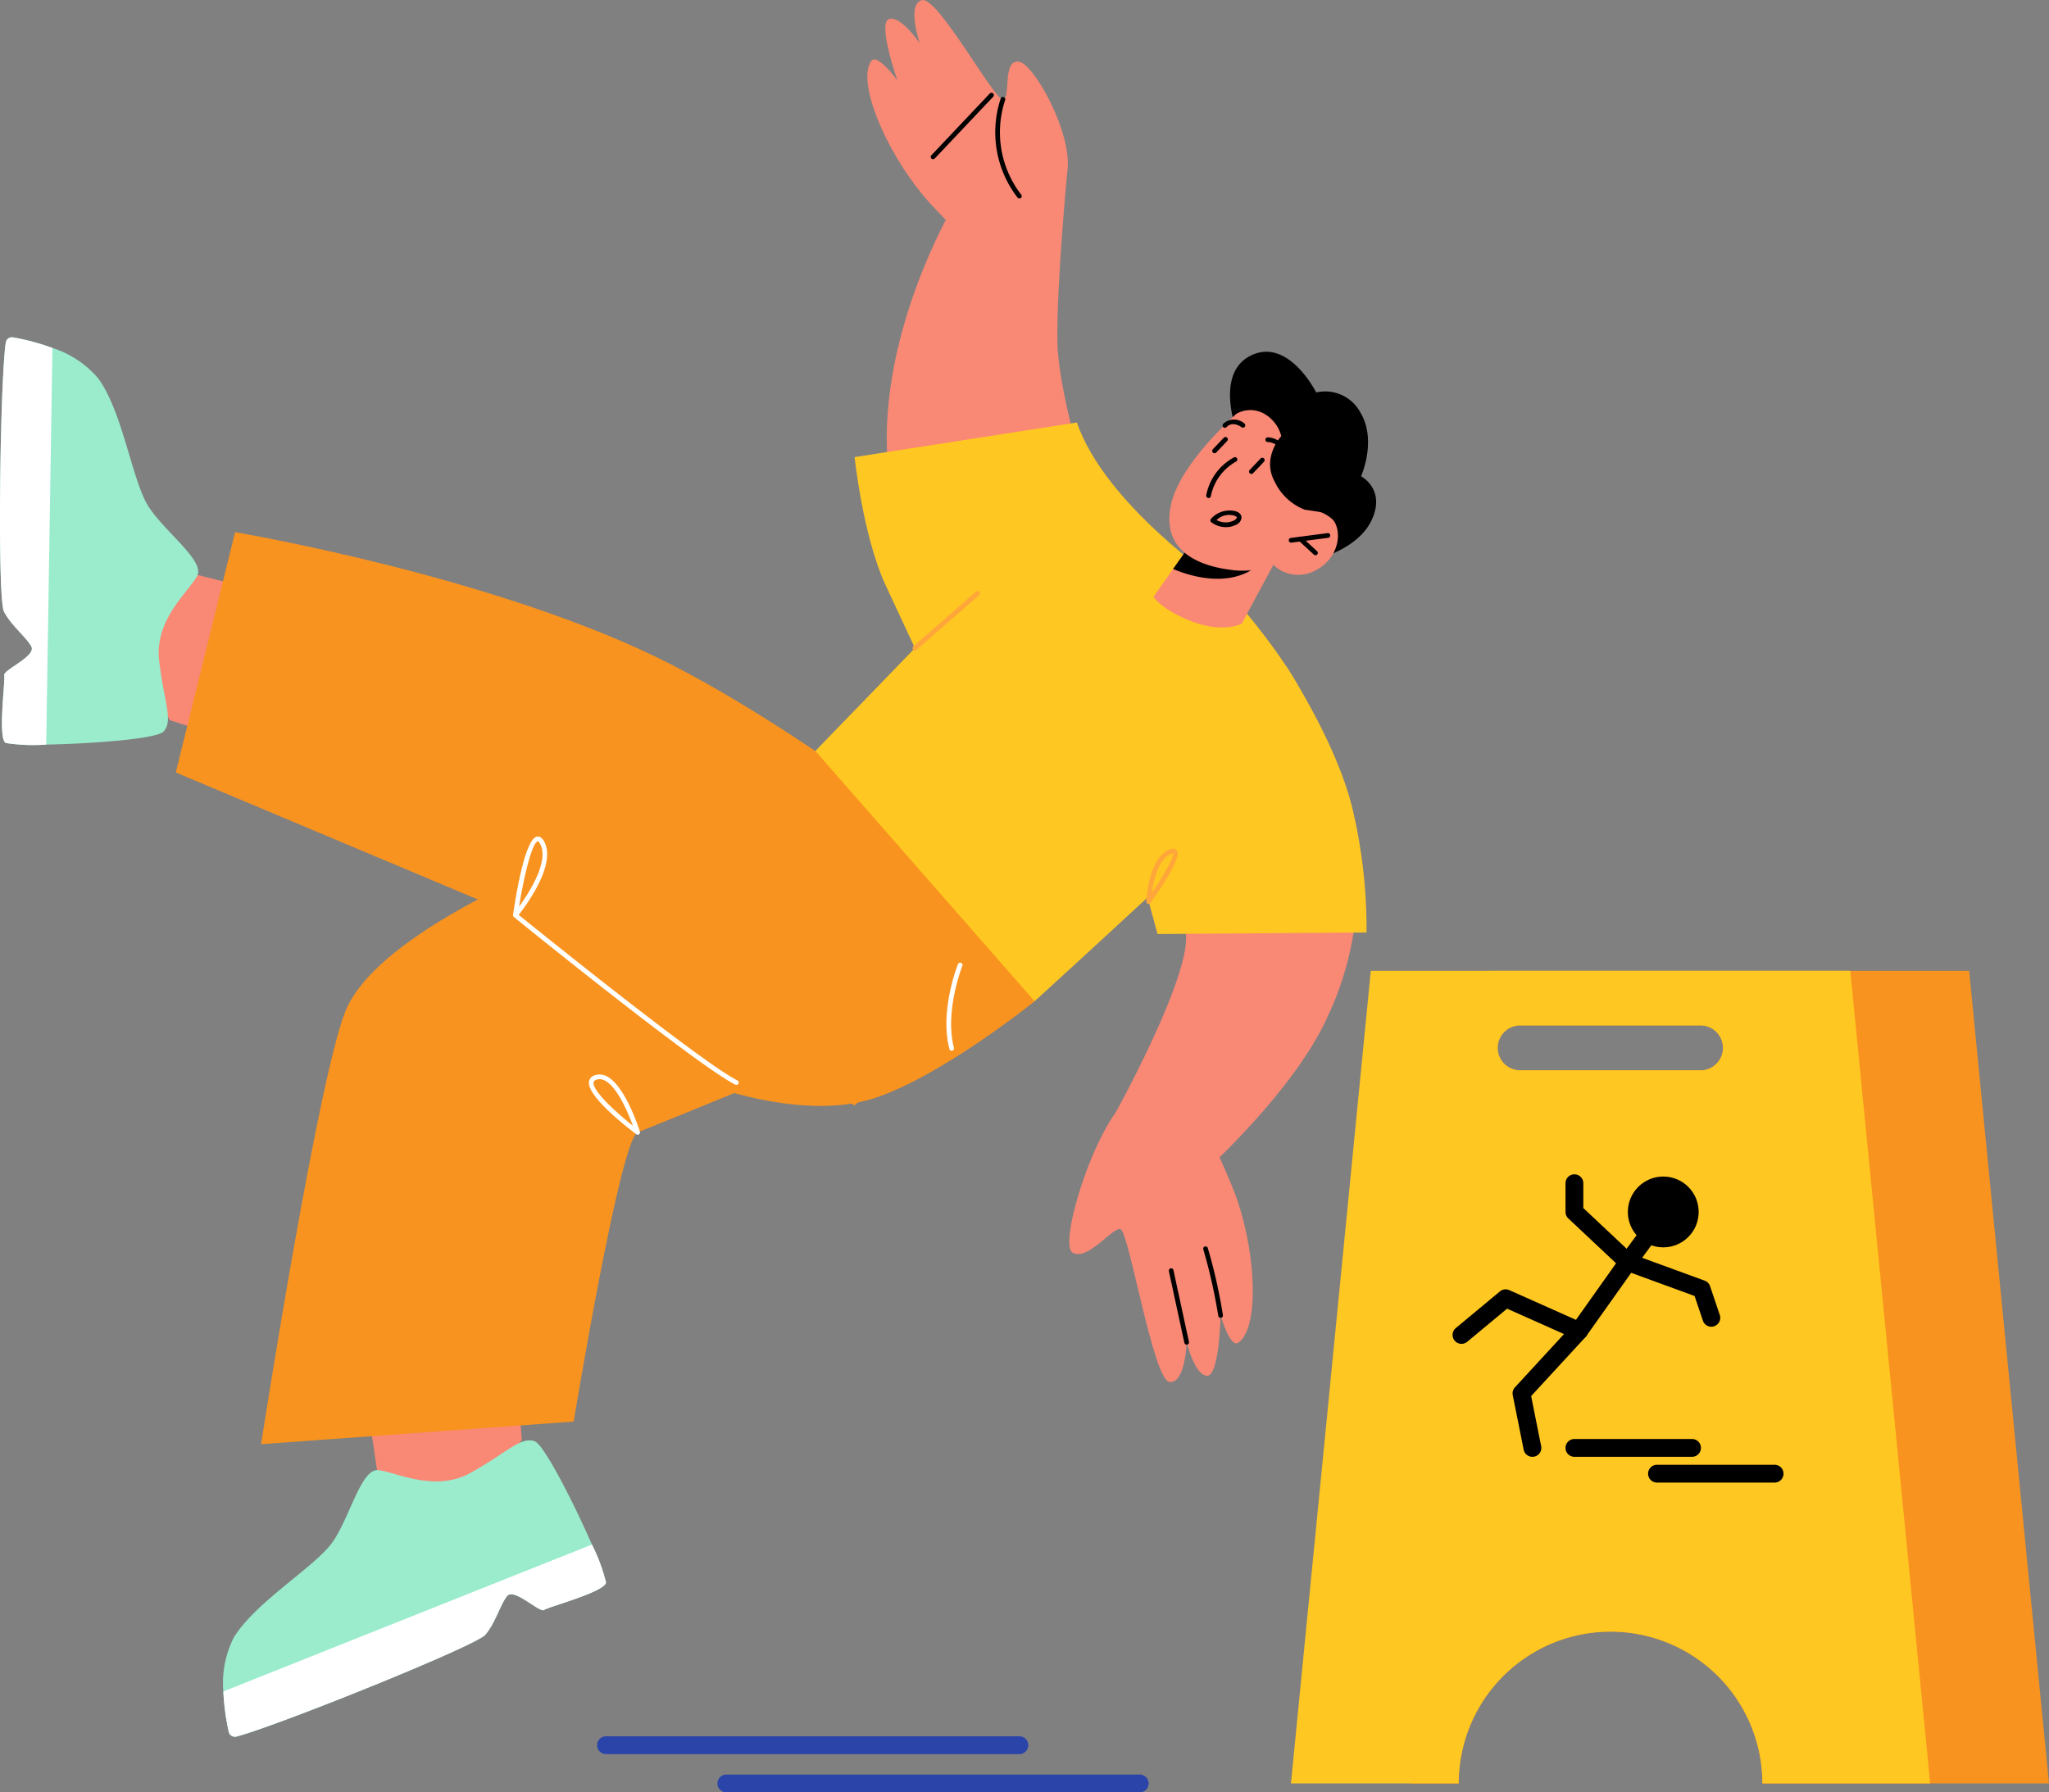 <svg xmlns="http://www.w3.org/2000/svg" width="230" height="201.244" viewBox="0 0 230 201.244">
  <rect x="0" y="0" width="230" height="201.244" fill="#808080" stroke="none"/>
  <g id="Grupo_80209" data-name="Grupo 80209" transform="translate(-458.362 -221.853)">
    <g id="Grupo_80197" data-name="Grupo 80197" transform="translate(458.362 221.853)">
      <g id="Grupo_80155" data-name="Grupo 80155" transform="translate(80.556 99.074)">
        <path id="Trazado_113553" data-name="Trazado 113553" d="M520.893,321.827s9.971,3.635,17.55,1.17,18.026-10.888,18.026-10.888l-5.341-13.35-29.974,10.274Z" transform="translate(-520.893 -298.758)" fill="#f9931f"/>
      </g>
      <g id="Grupo_80156" data-name="Grupo 80156" transform="translate(15.314 64.379)">
        <path id="Trazado_113554" data-name="Trazado 113554" d="M482.476,273.346l-6.065-1.52-6.162,9.526,3.745,6.959,4.9,1.572Z" transform="translate(-470.249 -271.826)" fill="#f98875"/>
      </g>
      <g id="Grupo_80157" data-name="Grupo 80157" transform="translate(19.731 59.754)">
        <path id="Trazado_113555" data-name="Trazado 113555" d="M572.08,312.853s-23.288-19.713-42.586-29.661-49.158-14.956-49.158-14.956l-6.658,26.975,47.68,20.056,28.5,17.329Z" transform="translate(-473.678 -268.236)" fill="#f9931f"/>
      </g>
      <g id="Grupo_80159" data-name="Grupo 80159" transform="translate(0 37.871)">
        <g id="Grupo_80158" data-name="Grupo 80158">
          <path id="Trazado_113556" data-name="Trazado 113556" d="M459.006,296.8c-.93-.544-.024-7.04-.17-7.609s3.6-2.139,3.048-3.205-2.293-2.385-3.083-3.96c-.745-1.471-.451-25.536.207-30.186a.707.707,0,0,1,.846-.576,25.883,25.883,0,0,1,4.394,1.183,11.25,11.25,0,0,1,5.126,3.4c2.77,3.753,3.829,11.574,5.67,14.425s6.325,6.07,5.457,7.761-4.805,4.858-4.278,9.478,1.628,6.757.505,8c-.761.836-8.178,1.38-13.182,1.47A19.887,19.887,0,0,1,459.006,296.8Z" transform="translate(-458.362 -251.25)" fill="#9aeccd"/>
        </g>
      </g>
      <g id="Grupo_80160" data-name="Grupo 80160" transform="translate(0 37.871)">
        <path id="Trazado_113557" data-name="Trazado 113557" d="M459.006,296.8c-.93-.544-.024-7.04-.17-7.609s3.6-2.139,3.048-3.205-2.293-2.385-3.083-3.96c-.745-1.471-.451-25.536.207-30.186a.707.707,0,0,1,.846-.576,25.883,25.883,0,0,1,4.394,1.183l-.7,44.53A19.887,19.887,0,0,1,459.006,296.8Z" transform="translate(-458.362 -251.25)" fill="#fff"/>
      </g>
      <g id="Grupo_80161" data-name="Grupo 80161" transform="translate(41.001 156.273)">
        <path id="Trazado_113558" data-name="Trazado 113558" d="M490.189,343.158l1.433,9.511,11.164,2.021,4.981-6.135-.433-5.123Z" transform="translate(-490.189 -343.158)" fill="#f98875"/>
      </g>
      <g id="Grupo_80163" data-name="Grupo 80163" transform="translate(25.057 161.722)">
        <g id="Grupo_80162" data-name="Grupo 80162">
          <path id="Trazado_113559" data-name="Trazado 113559" d="M520.781,363.349c-.143,1.067-6.488,2.732-6.957,3.085s-3.359-2.5-4.131-1.581-1.318,3.035-2.468,4.37c-1.072,1.253-23.4,10.246-27.94,11.427a.709.709,0,0,1-.858-.56,25.958,25.958,0,0,1-.6-4.51,11.258,11.258,0,0,1,1.166-6.039c2.4-4,9.209-7.989,11.132-10.785s3.168-8.175,5.062-8.025,6.334,2.566,10.4.3,5.609-4.1,7.186-3.544c1.064.38,4.42,7.016,6.43,11.6A19.855,19.855,0,0,1,520.781,363.349Z" transform="translate(-477.813 -347.387)" fill="#9aeccd"/>
        </g>
      </g>
      <g id="Grupo_80164" data-name="Grupo 80164" transform="translate(25.072 173.423)">
        <path id="Trazado_113560" data-name="Trazado 113560" d="M520.778,360.73c-.143,1.067-6.488,2.732-6.957,3.085s-3.359-2.5-4.131-1.581-1.318,3.035-2.468,4.37c-1.072,1.253-23.4,10.246-27.94,11.427a.709.709,0,0,1-.858-.56,25.958,25.958,0,0,1-.6-4.51l41.37-16.491A19.855,19.855,0,0,1,520.778,360.73Z" transform="translate(-477.824 -356.47)" fill="#fff"/>
      </g>
      <g id="Grupo_80165" data-name="Grupo 80165" transform="translate(106.236 108.09)">
        <path id="Trazado_113561" data-name="Trazado 113561" d="M541.418,315.641a.261.261,0,0,1-.254-.2c-1.114-4.256.876-9.309.962-9.523a.263.263,0,0,1,.488.2c-.021.05-2.012,5.107-.943,9.194a.26.26,0,0,1-.187.321A.248.248,0,0,1,541.418,315.641Z" transform="translate(-540.827 -305.756)" fill="#fff"/>
      </g>
      <g id="Grupo_80166" data-name="Grupo 80166" transform="translate(138.071 39.49)">
        <path id="Trazado_113562" data-name="Trazado 113562" d="M566.5,262.052s-2.894-6.975,1.344-9.1,7.364,4.13,7.364,4.13a4.478,4.478,0,0,1,4.952,2.235c1.9,3.121.086,7.176.086,7.176s2.868,1.493,1.134,5.028-7.132,4.563-7.132,4.563Z" transform="translate(-565.537 -252.507)"/>
      </g>
      <g id="Grupo_80167" data-name="Grupo 80167" transform="translate(125.227 101.785)">
        <path id="Trazado_113563" data-name="Trazado 113563" d="M582.593,301.062a34.477,34.477,0,0,1-3.18,12.051c-3.758,8.528-14.332,17.948-14.332,17.948L555.568,324s10.078-18.207,7.481-21.119S582.593,301.062,582.593,301.062Z" transform="translate(-555.568 -300.862)" fill="#f98875"/>
      </g>
      <g id="Grupo_80168" data-name="Grupo 80168" transform="translate(99.534 19.422)">
        <path id="Trazado_113564" data-name="Trazado 113564" d="M543.141,240.581s-9.006,15.056-7.3,30.052c1.216,10.693,9.625,11.3,9.625,11.3l12.263-11.575s-2.865-9.16-2.949-14.554c-.1-6.267,1.1-18.88,1.1-18.88Z" transform="translate(-535.624 -236.929)" fill="#f98875"/>
      </g>
      <g id="Grupo_80169" data-name="Grupo 80169" transform="translate(91.526 47.435)">
        <path id="Trazado_113565" data-name="Trazado 113565" d="M558.76,258.674l-24.951,3.888s.951,8.952,3.5,14.421c2.891,6.2,3.274,7.024,3.274,7.024L529.408,295.56l24.606,28.1s27.8-25.339,30.849-29.062-9.953-17.888-9.953-17.888S561.93,267.941,558.76,258.674Z" transform="translate(-529.408 -258.674)" fill="#ffc721"/>
      </g>
      <g id="Grupo_80171" data-name="Grupo 80171" transform="translate(129.484 60.834)">
        <g id="Grupo_80170" data-name="Grupo 80170">
          <path id="Trazado_113566" data-name="Trazado 113566" d="M572.325,271.659l-3.548,6.6s-2.211,1.257-6.242-.5c-3-1.313-3.664-2.507-3.664-2.507l2.2-3.128,2.149-3.048,7.8,2.215Z" transform="translate(-558.872 -269.075)" fill="#f98875"/>
        </g>
      </g>
      <g id="Grupo_80173" data-name="Grupo 80173" transform="translate(131.681 60.834)">
        <g id="Grupo_80172" data-name="Grupo 80172">
          <path id="Trazado_113567" data-name="Trazado 113567" d="M570.525,271.29a2.473,2.473,0,0,1-.533.533c-3.25,2.5-7.672,1.045-9.413.3l2.149-3.048Z" transform="translate(-560.578 -269.075)"/>
        </g>
      </g>
      <g id="Grupo_80175" data-name="Grupo 80175" transform="translate(131.259 44.147)">
        <g id="Grupo_80174" data-name="Grupo 80174">
          <path id="Trazado_113568" data-name="Trazado 113568" d="M569.438,256.97s-7.915,6.414-9.02,11.748,3.517,6.8,6.521,7.211a9.464,9.464,0,0,0,4.991-.532,4.029,4.029,0,0,0,4.683.647c2.729-1.384,3.062-4.421,2.008-5.7a4.192,4.192,0,0,0-3.17-1.138l2.51-1.756S578.989,252.453,569.438,256.97Z" transform="translate(-560.25 -256.122)" fill="#f98875"/>
        </g>
      </g>
      <g id="Grupo_80176" data-name="Grupo 80176" transform="translate(144.666 59.854)">
        <path id="Trazado_113569" data-name="Trazado 113569" d="M570.92,269.383a.263.263,0,0,1-.034-.524l4.124-.54a.258.258,0,0,1,.295.227.264.264,0,0,1-.227.3l-4.124.54A.157.157,0,0,1,570.92,269.383Z" transform="translate(-570.657 -268.314)"/>
      </g>
      <g id="Grupo_80177" data-name="Grupo 80177" transform="translate(145.708 60.259)">
        <path id="Trazado_113570" data-name="Trazado 113570" d="M573.418,270.712a.263.263,0,0,1-.178-.07l-1.689-1.557a.263.263,0,1,1,.357-.386l1.689,1.557a.264.264,0,0,1,.016.372A.268.268,0,0,1,573.418,270.712Z" transform="translate(-571.466 -268.629)"/>
      </g>
      <g id="Grupo_80178" data-name="Grupo 80178" transform="translate(142.046 49.105)">
        <path id="Trazado_113571" data-name="Trazado 113571" d="M570.823,262.315a.26.26,0,0,1-.259-.22,1.758,1.758,0,0,0-1.679-1.6.263.263,0,1,1,0-.526,2.3,2.3,0,0,1,2.2,2.039.261.261,0,0,1-.216.3A.237.237,0,0,1,570.823,262.315Z" transform="translate(-568.623 -259.97)"/>
      </g>
      <g id="Grupo_80179" data-name="Grupo 80179" transform="translate(137.23 47.098)">
        <path id="Trazado_113572" data-name="Trazado 113572" d="M565.149,259.347a.263.263,0,0,1-.192-.444,1.769,1.769,0,0,1,2.378-.042.263.263,0,0,1-.321.417c-.039-.031-.986-.737-1.675-.013A.266.266,0,0,1,565.149,259.347Z" transform="translate(-564.885 -258.413)"/>
      </g>
      <g id="Grupo_80180" data-name="Grupo 80180" transform="translate(135.397 51.328)">
        <path id="Trazado_113573" data-name="Trazado 113573" d="M563.725,266.288c-.195-.036-.287-.174-.258-.316a6.141,6.141,0,0,1,3.115-4.253.263.263,0,0,1,.223.477,5.714,5.714,0,0,0-2.823,3.882A.264.264,0,0,1,563.725,266.288Z" transform="translate(-563.462 -261.695)"/>
      </g>
      <g id="Grupo_80181" data-name="Grupo 80181" transform="translate(136.071 49.067)">
        <path id="Trazado_113574" data-name="Trazado 113574" d="M564.248,261.759a.263.263,0,0,1-.191-.444l1.226-1.292a.263.263,0,0,1,.383.362l-1.226,1.292A.267.267,0,0,1,564.248,261.759Z" transform="translate(-563.985 -259.941)"/>
      </g>
      <g id="Grupo_80182" data-name="Grupo 80182" transform="translate(140.205 51.394)">
        <path id="Trazado_113575" data-name="Trazado 113575" d="M567.457,263.565a.262.262,0,0,1-.191-.443l1.228-1.293a.264.264,0,0,1,.383.363l-1.228,1.292A.267.267,0,0,1,567.457,263.565Z" transform="translate(-567.194 -261.747)"/>
      </g>
      <g id="Grupo_80183" data-name="Grupo 80183" transform="translate(138.749 41.719)">
        <path id="Trazado_113576" data-name="Trazado 113576" d="M566.064,259a3.161,3.161,0,0,1,3.083-.068,4.043,4.043,0,0,1,1.992,2.551s-2.213,2.385-.765,5.062a6.21,6.21,0,0,0,3.4,3.2l1.936.294,2.467-1.733-1.978-7.591-4.356-6.479-4.612,1.148Z" transform="translate(-566.064 -254.237)"/>
      </g>
      <g id="Grupo_80184" data-name="Grupo 80184" transform="translate(128.096 74.695)">
        <path id="Trazado_113577" data-name="Trazado 113577" d="M574,279.834s5.885,8.858,7.6,16.469a58.654,58.654,0,0,1,1.494,13.536l-23.461.171-1.833-6.726Z" transform="translate(-557.795 -279.834)" fill="#ffc721"/>
      </g>
      <g id="Grupo_80185" data-name="Grupo 80185" transform="translate(102.438 66.36)">
        <path id="Trazado_113578" data-name="Trazado 113578" d="M538.142,280.035a.259.259,0,0,1-.2-.089.262.262,0,0,1,.023-.371L545,273.428a.263.263,0,0,1,.348.4l-7.029,6.145A.264.264,0,0,1,538.142,280.035Z" transform="translate(-537.879 -273.364)" fill="#ffa63b"/>
      </g>
      <g id="Grupo_80186" data-name="Grupo 80186" transform="translate(128.673 95.291)">
        <path id="Trazado_113579" data-name="Trazado 113579" d="M558.506,302.023a.272.272,0,0,1-.085-.014.263.263,0,0,1-.178-.26c.009-.2.244-4.857,2.571-5.819.393-.164.678-.14.842.068.58.727-1.591,4.017-2.936,5.914A.267.267,0,0,1,558.506,302.023Zm2.74-5.686c-.017.012-.089.021-.231.079-1.42.587-1.953,2.973-2.145,4.354C560.195,298.808,561.356,296.761,561.246,296.336Z" transform="translate(-558.243 -295.822)" fill="#ffa63b"/>
      </g>
      <g id="Grupo_80187" data-name="Grupo 80187" transform="translate(97.359)">
        <path id="Trazado_113580" data-name="Trazado 113580" d="M546.788,250.554s-4.818-4.6-6.682-6.874c-4.273-5.223-7.347-12.67-5.734-14.979.654-.937,2.933,2.16,2.933,2.16s-2.264-6.423-.942-6.868,3.456,2.716,3.456,2.716-1.516-4.45.265-4.846,8.126,11.279,9.068,11.144-.115-4.539,1.825-4.223,7.485,10.748,4.707,14.06S546.788,250.554,546.788,250.554Z" transform="translate(-533.936 -221.853)" fill="#f98875"/>
      </g>
      <g id="Grupo_80188" data-name="Grupo 80188" transform="translate(104.471 10.418)">
        <path id="Trazado_113581" data-name="Trazado 113581" d="M539.72,237.4a.262.262,0,0,1-.191-.443l6.561-6.939a.268.268,0,0,1,.372-.01.264.264,0,0,1,.01.372l-6.562,6.939A.263.263,0,0,1,539.72,237.4Z" transform="translate(-539.456 -229.94)"/>
      </g>
      <g id="Grupo_80189" data-name="Grupo 80189" transform="translate(111.718 10.89)">
        <path id="Trazado_113582" data-name="Trazado 113582" d="M547.788,241.7a.262.262,0,0,1-.21-.106,12.01,12.01,0,0,1-1.881-11.127.263.263,0,1,1,.487.2A11.483,11.483,0,0,0,548,241.283a.263.263,0,0,1-.211.42Z" transform="translate(-545.081 -230.306)"/>
      </g>
      <g id="Grupo_80190" data-name="Grupo 80190" transform="translate(120.027 122.603)">
        <path id="Trazado_113583" data-name="Trazado 113583" d="M566.529,320.357s2.9,5.993,3.852,8.778c2.173,6.389,2.445,14.442.126,16.039-.94.648-1.99-3.051-1.99-3.051s-.129,6.809-1.523,6.762-2.287-3.754-2.287-3.754-.138,4.7-1.947,4.447-4.554-16.952-5.484-17.156-3.669,3.616-5.376,2.642,2.856-15.379,6.617-17.51S566.529,320.357,566.529,320.357Z" transform="translate(-551.532 -317.022)" fill="#f98875"/>
      </g>
      <g id="Grupo_80191" data-name="Grupo 80191" transform="translate(131.201 142.403)">
        <path id="Trazado_113584" data-name="Trazado 113584" d="M562.207,340.964a.264.264,0,0,1-.258-.207l-1.738-8.043a.262.262,0,0,1,.2-.313.251.251,0,0,1,.312.2l1.739,8.043a.262.262,0,0,1-.2.312A.214.214,0,0,1,562.207,340.964Z" transform="translate(-560.205 -332.391)"/>
      </g>
      <g id="Grupo_80192" data-name="Grupo 80192" transform="translate(135.063 139.942)">
        <path id="Trazado_113585" data-name="Trazado 113585" d="M565.152,338.507a.262.262,0,0,1-.259-.22,61.572,61.572,0,0,0-1.675-7.454.264.264,0,0,1,.158-.338.269.269,0,0,1,.336.158,60.154,60.154,0,0,1,1.7,7.548.263.263,0,0,1-.216.3A.251.251,0,0,1,565.152,338.507Z" transform="translate(-563.203 -330.481)"/>
      </g>
      <g id="Grupo_80193" data-name="Grupo 80193" transform="translate(135.864 57.27)">
        <path id="Trazado_113586" data-name="Trazado 113586" d="M565.558,268.225a2.686,2.686,0,0,1-1.628-.55.259.259,0,0,1-.1-.185.266.266,0,0,1,.067-.2,2.78,2.78,0,0,1,2.843-.827c.487.193.575.495.584.656a.962.962,0,0,1-.616.837A2.466,2.466,0,0,1,565.558,268.225Zm-1.042-.8a2.117,2.117,0,0,0,1.941.061c.253-.135.341-.282.338-.344,0-.045-.071-.125-.254-.2A2.06,2.06,0,0,0,564.516,267.429Z" transform="translate(-563.825 -266.308)"/>
      </g>
      <g id="Grupo_80194" data-name="Grupo 80194" transform="translate(29.31 92.651)">
        <path id="Trazado_113587" data-name="Trazado 113587" d="M524.972,293.772s-28.768,9.5-34.12,20.263c-3.078,6.189-9.738,49.235-9.738,49.235l35.087-2.538s5.214-31.711,7.183-32.47,30.049-12.285,30.049-12.285Z" transform="translate(-481.114 -293.772)" fill="#f9931f"/>
      </g>
      <g id="Grupo_80195" data-name="Grupo 80195" transform="translate(57.587 93.93)">
        <path id="Trazado_113588" data-name="Trazado 113588" d="M528.127,322.643a.269.269,0,0,1-.117-.027C523.7,320.439,504,304.483,503.162,303.8a.283.283,0,0,1-.089-.137.263.263,0,0,1-.009-.084c.291-2.03,1.333-8.57,2.69-8.808.317-.055.587.139.821.573,1.369,2.577-2.055,7.168-2.877,8.213,2.149,1.737,20.524,16.552,24.548,18.586a.262.262,0,0,1-.119.5Zm-22.278-27.35c-.618.107-1.525,3.715-2.106,7.329,1.147-1.578,3.4-5.085,2.367-7.029C505.991,295.369,505.892,295.293,505.849,295.293Z" transform="translate(-503.064 -294.765)" fill="#fff"/>
      </g>
      <g id="Grupo_80196" data-name="Grupo 80196" transform="translate(66.102 120.642)">
        <path id="Trazado_113589" data-name="Trazado 113589" d="M515.152,322.262a.263.263,0,0,1-.157-.053c-.575-.428-5.6-4.238-5.31-5.921a.908.908,0,0,1,.7-.714,1.686,1.686,0,0,1,1.326.146c2.077,1.087,3.624,5.992,3.69,6.2a.266.266,0,0,1-.1.294A.275.275,0,0,1,515.152,322.262Zm-4.282-6.238a1.118,1.118,0,0,0-.323.05c-.308.1-.334.247-.343.3-.157.92,2.392,3.281,4.412,4.877-.53-1.439-1.74-4.332-3.147-5.068A1.279,1.279,0,0,0,510.87,316.025Z" transform="translate(-509.673 -315.499)" fill="#fff"/>
      </g>
    </g>
    <g id="Grupo_80206" data-name="Grupo 80206" transform="translate(603.271 330.855)">
      <g id="Grupo_80198" data-name="Grupo 80198" transform="translate(13.341)">
        <path id="Trazado_113590" data-name="Trazado 113590" d="M643.988,306.464H590.165L581.2,397.706h5.488a17.046,17.046,0,1,1,34.093,0h32.169ZM615.613,316.9a2.491,2.491,0,0,1-1.782.741H593.639a2.524,2.524,0,1,1,0-5.047h20.192a2.52,2.52,0,0,1,2.524,2.524A2.5,2.5,0,0,1,615.613,316.9Z" transform="translate(-581.201 -306.464)" fill="#f9931f"/>
      </g>
      <g id="Grupo_80199" data-name="Grupo 80199">
        <path id="Trazado_113591" data-name="Trazado 113591" d="M633.633,306.464H579.809l-8.964,91.242h18.829a17.046,17.046,0,1,1,34.093,0H642.6ZM618.6,316.9a2.491,2.491,0,0,1-1.782.741H596.625a2.524,2.524,0,1,1,0-5.047h20.192a2.52,2.52,0,0,1,2.524,2.524A2.5,2.5,0,0,1,618.6,316.9Z" transform="translate(-570.845 -306.464)" fill="#ffc721"/>
      </g>
      <g id="Grupo_80200" data-name="Grupo 80200" transform="translate(37.816 23.098)">
        <circle id="Elipse_4719" data-name="Elipse 4719" cx="3.976" cy="3.976" r="3.976"/>
      </g>
      <g id="Grupo_80201" data-name="Grupo 80201" transform="translate(30.819 22.853)">
        <path id="Trazado_113592" data-name="Trazado 113592" d="M611.138,341.313a1,1,0,0,1-.948-.682l-.933-2.77-7.837-2.866a1,1,0,0,1-.341-.211l-5.994-5.63a1,1,0,0,1-.317-.73V325.2a1,1,0,0,1,2,0v2.788l5.529,5.192,8.1,2.962a1,1,0,0,1,.6.621l1.087,3.226a1,1,0,0,1-.629,1.268A.968.968,0,0,1,611.138,341.313Z" transform="translate(-594.768 -324.203)"/>
      </g>
      <g id="Grupo_80202" data-name="Grupo 80202" transform="translate(18.145 27.971)">
        <path id="Trazado_113593" data-name="Trazado 113593" d="M585.931,342.087a1,1,0,0,1-.64-1.771l4.953-4.117a1.006,1.006,0,0,1,1.047-.144l7.485,3.338,5.008-7.062,2.763-3.746a1,1,0,0,1,1.613,1.19l-2.753,3.73-5.473,7.717a1,1,0,0,1-1.224.335l-7.665-3.418-4.474,3.718A1,1,0,0,1,585.931,342.087Z" transform="translate(-584.93 -328.176)"/>
      </g>
      <g id="Grupo_80203" data-name="Grupo 80203" transform="translate(24.878 39.434)">
        <path id="Trazado_113594" data-name="Trazado 113594" d="M592.381,352.207a1,1,0,0,1-.982-.805l-1.224-6.121a1,1,0,0,1,.245-.873l6.454-7.011a1,1,0,1,1,1.474,1.357l-6.109,6.635,1.125,5.622a1,1,0,0,1-.786,1.179A1.154,1.154,0,0,1,592.381,352.207Z" transform="translate(-590.156 -337.074)"/>
      </g>
      <g id="Grupo_80204" data-name="Grupo 80204" transform="translate(30.819 52.565)">
        <path id="Trazado_113595" data-name="Trazado 113595" d="M608.969,349.269h-13.2a1,1,0,1,1,0-2h13.2a1,1,0,0,1,0,2Z" transform="translate(-594.768 -347.267)"/>
      </g>
      <g id="Grupo_80205" data-name="Grupo 80205" transform="translate(40.091 55.459)">
        <path id="Trazado_113596" data-name="Trazado 113596" d="M616.164,351.515h-13.2a1,1,0,0,1,0-2h13.2a1,1,0,1,1,0,2Z" transform="translate(-601.965 -349.513)"/>
      </g>
    </g>
    <g id="Grupo_80207" data-name="Grupo 80207" transform="translate(525.388 416.801)">
      <path id="Trazado_113597" data-name="Trazado 113597" d="M557.788,375.18h-46.4a1,1,0,1,1,0-2h46.4a1,1,0,1,1,0,2Z" transform="translate(-510.39 -373.178)" fill="#2a44aa"/>
    </g>
    <g id="Grupo_80208" data-name="Grupo 80208" transform="translate(538.898 421.096)">
      <path id="Trazado_113598" data-name="Trazado 113598" d="M568.275,378.514h-46.4a1,1,0,0,1,0-2h46.4a1,1,0,0,1,0,2Z" transform="translate(-520.877 -376.512)" fill="#2a44aa"/>
    </g>
  </g>
</svg>
